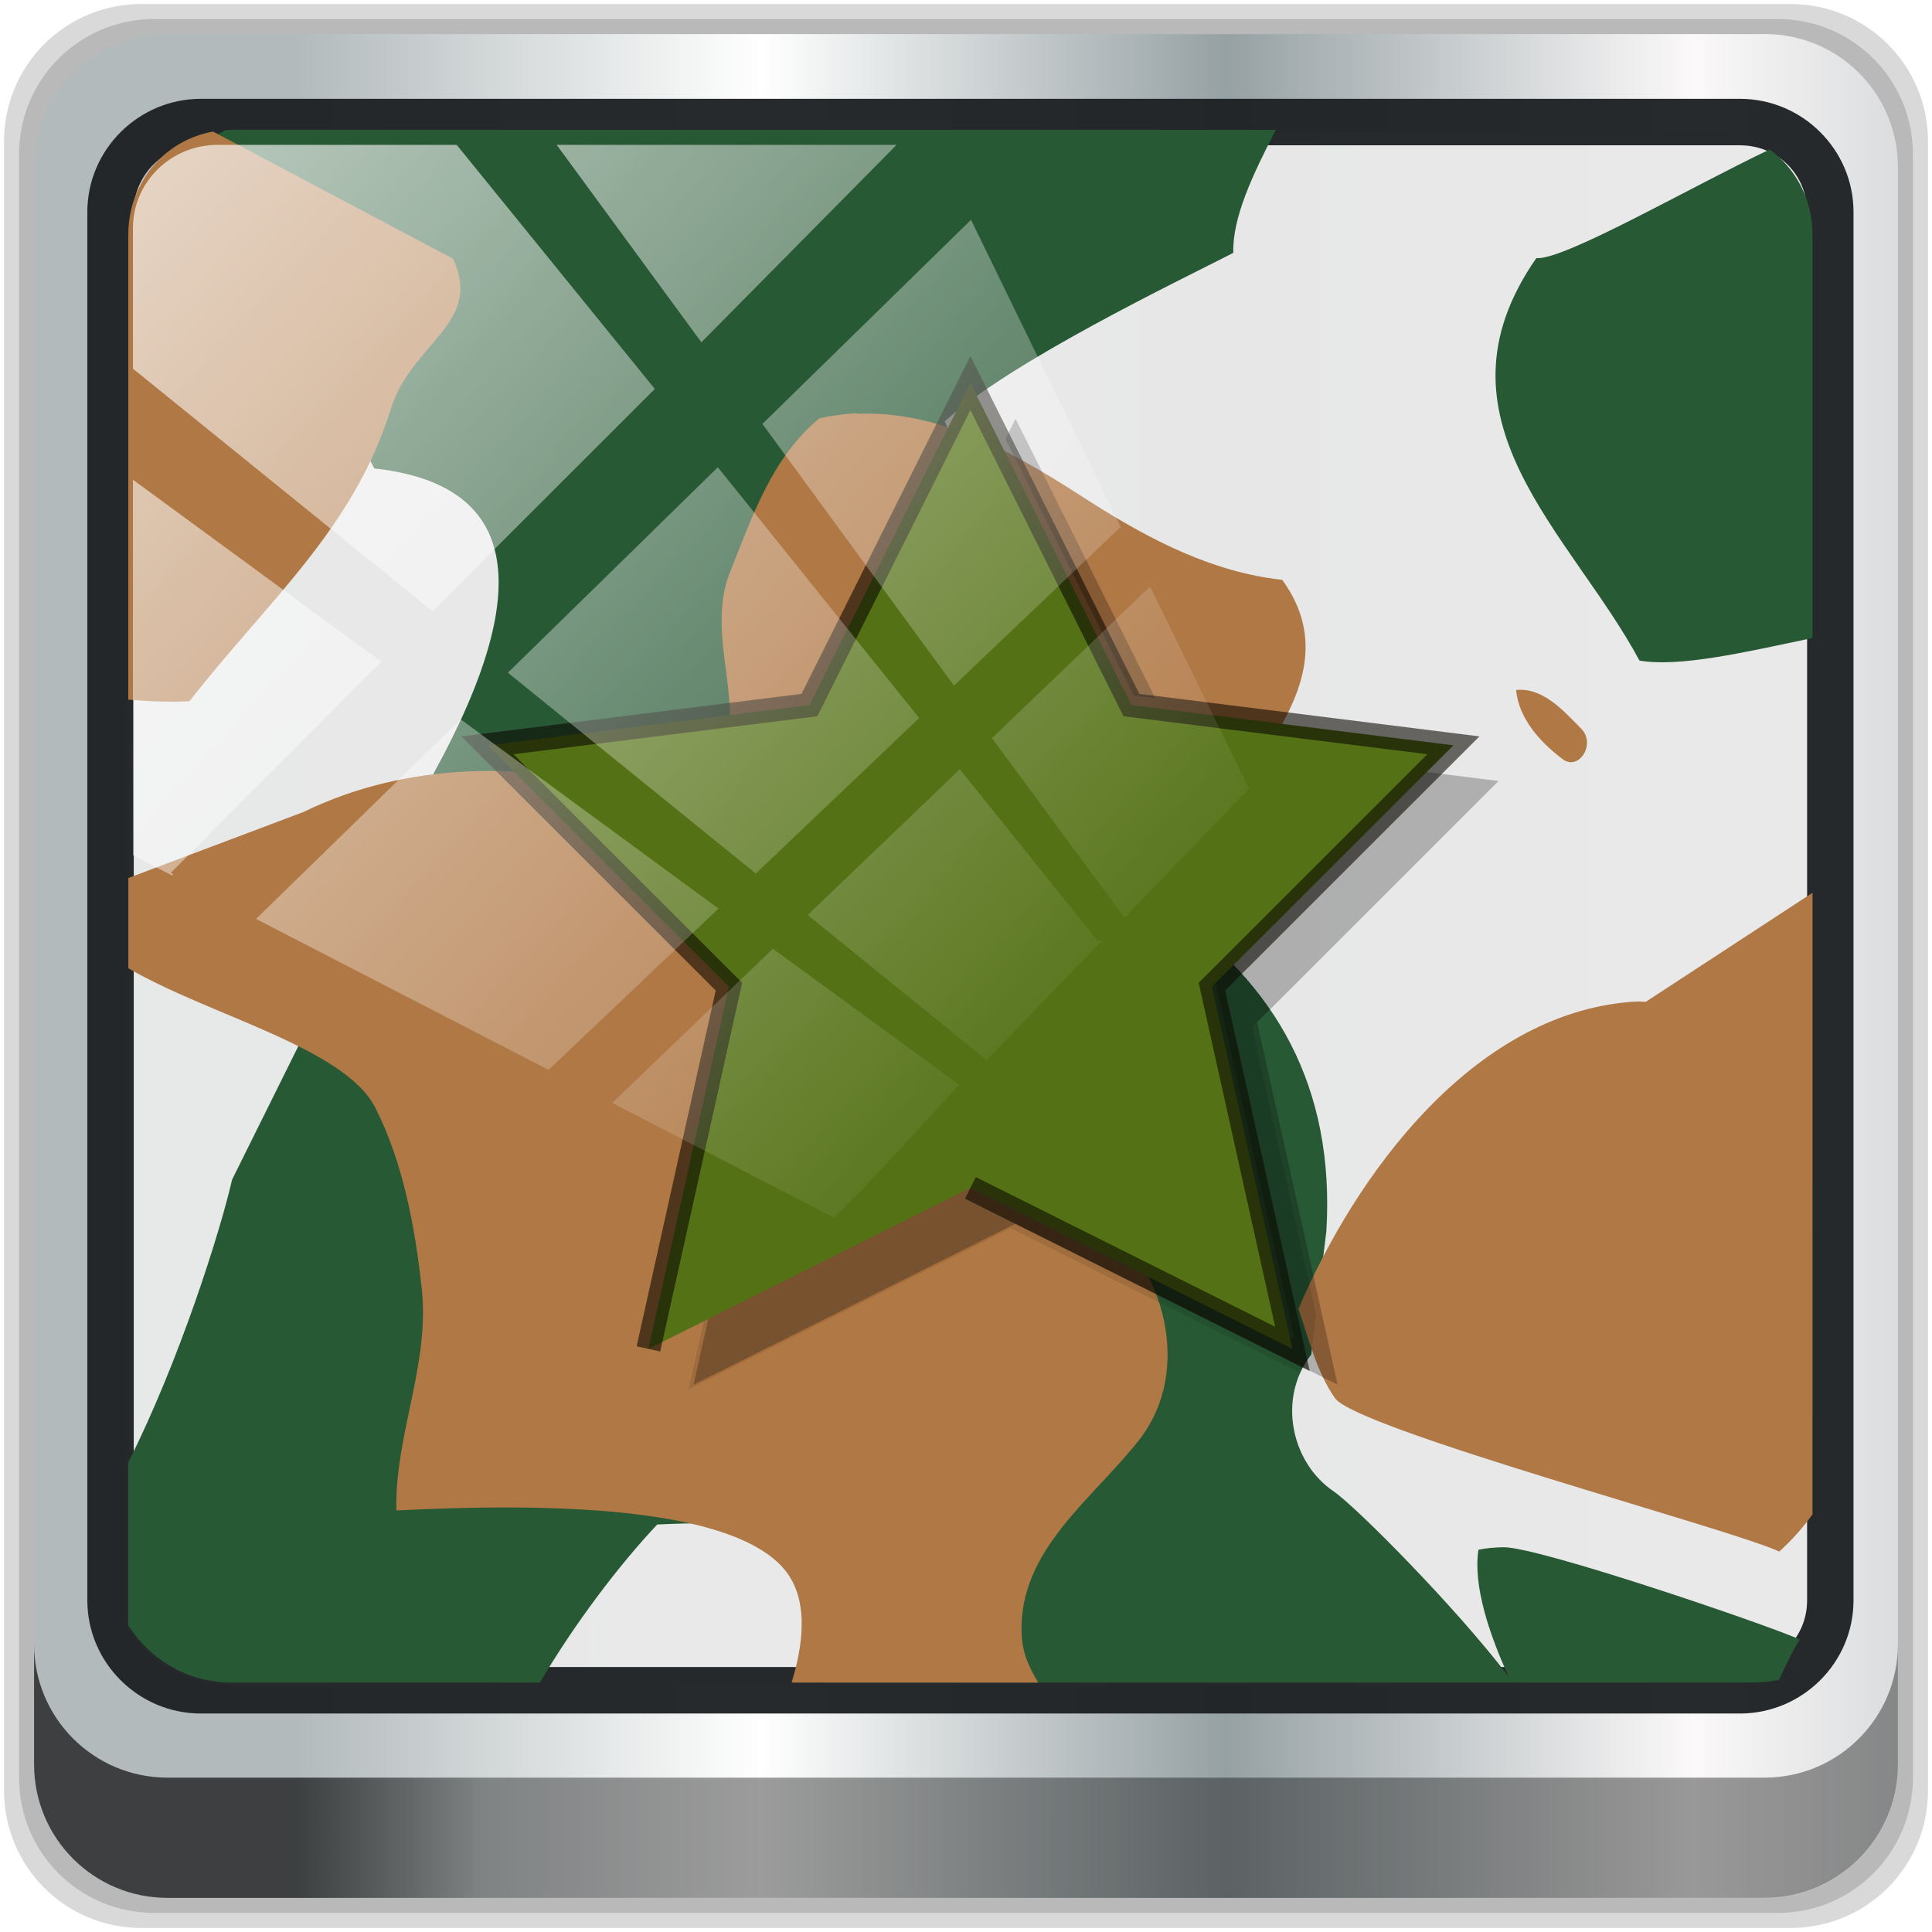<?xml version="1.0" encoding="UTF-8" standalone="no"?>
<svg
   xmlns:dc="http://purl.org/dc/elements/1.1/"
   xmlns:cc="http://creativecommons.org/ns#"
   xmlns:rdf="http://www.w3.org/1999/02/22-rdf-syntax-ns#"
   xmlns:svg="http://www.w3.org/2000/svg"
   xmlns="http://www.w3.org/2000/svg"
   xmlns:xlink="http://www.w3.org/1999/xlink"
   xmlns:sodipodi="http://sodipodi.sourceforge.net/DTD/sodipodi-0.dtd"
   xmlns:inkscape="http://www.inkscape.org/namespaces/inkscape"
   viewBox="0 0 48 48"
   version="1.1"
   id="svg104"
   sodipodi:docname="steam_icon_58610.svg"
   inkscape:version="0.92.2 5c3e80d, 2017-08-06">
  <sodipodi:namedview
     pagecolor="#ffffff"
     bordercolor="#666666"
     borderopacity="1"
     objecttolerance="10"
     gridtolerance="10"
     guidetolerance="10"
     inkscape:pageopacity="0"
     inkscape:pageshadow="2"
     inkscape:window-width="1280"
     inkscape:window-height="972"
     id="namedview106"
     showgrid="false"
     inkscape:zoom="26.470563"
     inkscape:cx="27.322321"
     inkscape:cy="25.12766"
     inkscape:window-x="0"
     inkscape:window-y="23"
     inkscape:window-maximized="1"
     inkscape:current-layer="svg104"
     inkscape:snap-global="false" />
  <defs
     id="defs62">
    <linearGradient
       id="linearGradient3764"
       x1="1"
       x2="47"
       gradientUnits="userSpaceOnUse"
       gradientTransform="matrix(0,-1,1,0,-1.5e-6,48)">
      <stop
         style="stop-color:#2f1e0d;stop-opacity:1"
         id="stop47" />
      <stop
         offset="1"
         style="stop-color:#3f2811;stop-opacity:1"
         id="stop49" />
    </linearGradient>
    <clipPath
       id="clipPath-701917413">
      <g
         transform="translate(0,-1004.362)"
         id="g54">
        <path
           d="m -24 13 c 0 1.105 -0.672 2 -1.5 2 -0.828 0 -1.5 -0.895 -1.5 -2 0 -1.105 0.672 -2 1.5 -2 0.828 0 1.5 0.895 1.5 2 z"
           transform="matrix(15.333,0,0,11.5,415,878.862)"
           style="fill:#1890d0"
           id="path52" />
      </g>
    </clipPath>
    <clipPath
       id="clipPath-713257080">
      <g
         transform="translate(0,-1004.362)"
         id="g59">
        <path
           d="m -24 13 c 0 1.105 -0.672 2 -1.5 2 -0.828 0 -1.5 -0.895 -1.5 -2 0 -1.105 0.672 -2 1.5 -2 0.828 0 1.5 0.895 1.5 2 z"
           transform="matrix(15.333,0,0,11.5,415,878.862)"
           style="fill:#1890d0"
           id="path57" />
      </g>
    </clipPath>
    <linearGradient
       inkscape:collect="always"
       xlink:href="#linearGradient6139-0"
       id="linearGradient4071"
       gradientUnits="userSpaceOnUse"
       gradientTransform="matrix(0.551,0,0,0.551,4.036,-10.452)"
       x1="6"
       y1="47"
       x2="90"
       y2="47" />
    <linearGradient
       id="linearGradient6139-0">
      <stop
         id="stop6141-2"
         offset="0"
         style="stop-color:#b2babc;stop-opacity:1" />
      <stop
         style="stop-color:#ffffff;stop-opacity:1;"
         offset="0.25"
         id="stop6151-0" />
      <stop
         style="stop-color:#96a1a4;stop-opacity:1"
         offset="0.5"
         id="stop6147-1" />
      <stop
         id="stop6149-4"
         offset="0.75"
         style="stop-color:#fbf9f9;stop-opacity:1;" />
      <stop
         id="stop6143-4"
         offset="1"
         style="stop-color:#b2b9bc;stop-opacity:1" />
    </linearGradient>
    <linearGradient
       gradientTransform="matrix(0.498,0,0,0.498,6.597,-8.442)"
       inkscape:collect="always"
       xlink:href="#linearGradient3832-0-6-1-1"
       id="linearGradient4129"
       x1="1.5"
       y1="88.172"
       x2="94.5"
       y2="88.172"
       gradientUnits="userSpaceOnUse" />
    <linearGradient
       id="linearGradient3832-0-6-1-1">
      <stop
         style="stop-color:#000000;stop-opacity:1;"
         offset="0"
         id="stop3834-6-3-7-1" />
      <stop
         id="stop3872-2-4"
         offset="0.1"
         style="stop-color:#000000;stop-opacity:0.588;" />
      <stop
         style="stop-color:#000000;stop-opacity:0.588;"
         offset="0.9"
         id="stop3844-6-2-7-6" />
      <stop
         style="stop-color:#000000;stop-opacity:1;"
         offset="1"
         id="stop3836-5-0-2-9" />
    </linearGradient>
    <radialGradient
       inkscape:collect="always"
       xlink:href="#linearGradient3737"
       id="radialGradient7462"
       gradientUnits="userSpaceOnUse"
       gradientTransform="matrix(0.486,0,0,0.024,23.476,31.474)"
       cx="13.948"
       cy="44.893"
       fx="13.948"
       fy="44.893"
       r="43.199" />
    <linearGradient
       id="linearGradient3737">
      <stop
         offset="0"
         style="stop-color:#ffffff;stop-opacity:1"
         id="stop3739" />
      <stop
         offset="1"
         style="stop-color:#ffffff;stop-opacity:0"
         id="stop3741" />
    </linearGradient>
    <radialGradient
       inkscape:collect="always"
       xlink:href="#linearGradient3737"
       id="radialGradient7464"
       gradientUnits="userSpaceOnUse"
       gradientTransform="matrix(0.442,0,0,0.024,7.264,-51.493)"
       cx="13.948"
       cy="44.893"
       fx="13.948"
       fy="44.893"
       r="43.199" />
    <linearGradient
       gradientTransform="translate(12.203,-16.375)"
       inkscape:collect="always"
       xlink:href="#linearGradient3737"
       id="linearGradient4767"
       gradientUnits="userSpaceOnUse"
       x1="2.771"
       y1="-28.642"
       x2="50.528"
       y2="14.514" />
    <clipPath
       id="clipPath4156-4-1"
       clipPathUnits="userSpaceOnUse">
      <path
         inkscape:connector-curvature="0"
         id="path4158-0-8"
         d="m 27.046,-55.695 -14.214,13.321 h 0.061 l 15.653,21.771 10.231,-10.546 C 38.562,-32.302 27.468,-54.819 27.046,-55.695 Z M 9.647,-39.383 -5.241,-25.321 15.988,-7.806 26.372,-18.383 Z m 31.491,12.951 -9.741,9.714 8.945,12.458 7.781,-7.555 z m -49.84,4.379 -13.754,12.982 26.283,13.846 0.061,-0.062 -0.123,-0.062 L 13.599,-5.401 -8.702,-22.053 Z m 38.015,7.401 -9.803,9.775 11.579,9.559 7.628,-7.401 -8.669,-11.009 z m 20.187,5.674 -7.383,7.216 6.188,8.542 5.82,-6.137 z m -32.195,6.322 -9.557,9.498 13.662,7.185 7.934,-7.678 z m 23.312,2.374 -7.107,6.938 8.363,6.907 5.361,-5.674 -0.061,-0.092 -0.092,0.123 -6.464,-8.203 z m -8.73,8.542 -7.505,7.339 10.354,5.458 c 1.397,-1.321 5.675,-6.123 5.851,-6.322 z"
         style="opacity:0.6;fill:#ffffff;fill-opacity:1;stroke:none" />
    </clipPath>
    <clipPath
       id="clipPath-713257080-4">
      <g
         transform="translate(0,-1004.362)"
         id="g59-4">
        <path
           inkscape:connector-curvature="0"
           d="m -24,13 c 0,1.105 -0.672,2 -1.5,2 -0.828,0 -1.5,-0.895 -1.5,-2 0,-1.105 0.672,-2 1.5,-2 0.828,0 1.5,0.895 1.5,2 z"
           transform="matrix(15.333,0,0,11.5,415,878.862)"
           style="fill:#1890d0"
           id="path57-3" />
      </g>
    </clipPath>
    <filter
       inkscape:collect="always"
       style="color-interpolation-filters:sRGB"
       id="filter4322"
       x="-0.012"
       width="1.024"
       y="-0.012"
       height="1.024">
      <feGaussianBlur
         inkscape:collect="always"
         stdDeviation="0.12"
         id="feGaussianBlur4324" />
    </filter>
  </defs>
  <path
     inkscape:connector-curvature="0"
     id="path3288"
     d="M 44.486,0.1 H 3.514 C 1.623,0.1 0.1,1.623 0.1,3.514 v 40.971 C 0.1,46.377 1.623,47.9 3.514,47.9 H 44.486 C 46.377,47.9 47.9,46.377 47.9,44.486 V 3.514 C 47.9,1.623 46.377,0.1 44.486,0.1 Z"
     style="display:inline;opacity:0.15;fill:#000000;fill-opacity:1;fill-rule:nonzero;stroke:none;stroke-width:0.498" />
  <path
     style="display:inline;opacity:0.15;fill:#000000;fill-opacity:1;fill-rule:nonzero;stroke:none;stroke-width:0.498"
     d="M 44.166,0.473 H 3.834 c -1.862,0 -3.361,1.499 -3.361,3.361 v 40.331 c 0,1.862 1.499,3.361 3.361,3.361 h 40.331 c 1.862,0 3.361,-1.499 3.361,-3.361 V 3.834 c 0,-1.862 -1.499,-3.361 -3.361,-3.361 z"
     id="path4085"
     inkscape:connector-curvature="0" />
  <path
     inkscape:connector-curvature="0"
     id="rect4251-1"
     d="M 43.846,0.847 H 4.154 c -1.832,0 -3.308,1.475 -3.308,3.308 v 39.691 c 0,1.832 1.475,3.308 3.308,3.308 h 39.691 c 1.832,0 3.308,-1.475 3.308,-3.308 V 4.154 c 0,-1.832 -1.475,-3.308 -3.308,-3.308 z"
     style="display:inline;fill:url(#linearGradient4071);fill-opacity:1;fill-rule:nonzero;stroke:none;stroke-width:0.498" />
  <path
     sodipodi:nodetypes="sscccsccscccsss"
     inkscape:connector-curvature="0"
     id="path3400-6"
     d="m 5.697,3.28 c -1.422,0 -2.551,1.153 -2.551,2.606 v 10.797 3.648 20.111 c 0.546,0.849 1.478,1.417 2.551,1.417 h 2.041 32.658 2.823 c 1.073,0 1.224,0.018 1.77,-0.831 V 20.33 16.682 5.886 c 0,-1.452 -1.129,-2.606 -2.551,-2.606 z"
     style="display:inline;opacity:0.98;fill:#e8e8e8;fill-opacity:1;fill-rule:nonzero;stroke:none;stroke-width:0.516" />
  <path
     style="color:#000000;font-style:normal;font-variant:normal;font-weight:normal;font-stretch:normal;font-size:medium;line-height:normal;font-family:Sans;-inkscape-font-specification:Sans;text-indent:0;text-align:start;text-decoration:none;text-decoration-line:none;letter-spacing:normal;word-spacing:normal;text-transform:none;writing-mode:lr-tb;direction:ltr;baseline-shift:baseline;text-anchor:start;display:inline;overflow:visible;visibility:visible;fill:#1f2224;fill-opacity:0.958;stroke:none;stroke-width:1.183;marker:none;enable-background:accumulate"
     d="m 4.992,2.455 c -1.552,0 -2.822,1.264 -2.822,2.811 v 34.495 c 0,1.547 1.27,2.811 2.822,2.811 h 38.236 c 1.552,0 2.822,-1.264 2.822,-2.811 V 5.266 c 0,-1.547 -1.27,-2.811 -2.822,-2.811 z m 0,1.155 h 38.236 c 0.94,0 1.669,0.737 1.669,1.656 v 34.495 c 0,0.919 -0.729,1.656 -1.669,1.656 H 4.992 c -0.94,0 -1.669,-0.737 -1.669,-1.656 V 5.266 c 0,-0.919 0.729,-1.656 1.669,-1.656 z"
     id="path4989"
     inkscape:connector-curvature="0" />
  <path
     id="path4118"
     d="m 0.847,40.851 v 2.987 c 0,1.832 1.482,3.314 3.314,3.314 h 39.678 c 1.832,0 3.314,-1.482 3.314,-3.314 v -2.987 c 0,1.832 -1.482,3.314 -3.314,3.314 H 4.161 c -1.832,0 -3.314,-1.482 -3.314,-3.314 z"
     style="display:inline;opacity:0.658;fill:url(#linearGradient4129);fill-opacity:1;fill-rule:nonzero;stroke:none;stroke-width:0.498"
     inkscape:connector-curvature="0" />
  <path
     style="fill:#285935;fill-opacity:1;stroke:none;stroke-opacity:1"
     d="m 5.741,3.224 c -0.052,0 -0.101,0.013 -0.152,0.016 -0.168,0.092 -0.336,0.181 -0.488,0.24 l 4.197,8.158 c 3.477,0.383 4.082,2.816 1.5,7.531 L 5.766,29.308 c -0.29,1.275 -1.315,4.523 -2.578,7.021 v 4.057 c 0.546,0.849 1.48,1.416 2.553,1.416 h 2.041 5.633 c 0.846,-1.442 1.959,-2.914 2.914,-3.926 0.441,-0.023 0.867,-0.031 1.25,-0.031 4.527,0.006 4.782,1.693 3.102,3.957 h 19.758 2.824 c 0.444,0 0.712,-0.012 0.934,-0.068 0.218,-0.449 0.395,-0.839 0.523,-1 -0.85,-0.38 -6.491,-2.302 -7.363,-2.293 -0.211,0.004 -0.43,0.019 -0.625,0.062 -0.141,0.892 0.28,2.131 0.75,3.152 -1.312,-1.725 -3.774,-4.203 -4.342,-4.598 -1.063,-0.715 -1.409,-2.32 -0.562,-3.406 l 0.375,-3.062 c 0.215,-3.551 -1.238,-6.162 -4,-8.029 L 23.471,10.469 c 1.656,-1.5 5.788,-3.479 7.17,-4.186 -0.025,-0.879 0.485,-1.949 1.057,-3.059 z M 43.969,3.713 c -1.922,0.911 -5.132,2.767 -5.799,2.699 -2.781,4 0.855,6.816 2.562,10 0.99,0.17 2.593,-0.2 4.299,-0.561 V 5.83 c 0,-0.881 -0.419,-1.647 -1.062,-2.117 z"
     id="path76"
     inkscape:connector-curvature="0" />
  <path
     style="fill:#b07845;fill-opacity:1"
     d="M 5.294,3.269 C 4.089,3.482 3.188,4.534 3.188,5.83 v 10.797 0.756 c 0.53,0.044 1.064,0.065 1.518,0.039 1.969,-2.516 4.074,-4.281 5,-7.25 C 10.228,8.498 12.01,8.044 11.255,6.428 Z M 21.298,10.265 c -0.313,0.016 -0.613,0.059 -0.938,0.125 -1.176,0.969 -1.672,2.443 -2.219,3.812 -0.664,1.652 0.517,3.469 -0.312,4.969 -0.547,0.5 -1.384,0.655 -2.064,0.48 -2.684,-0.734 -5.652,-0.73 -8.219,0.52 l -4.357,1.643 v 2.242 c 2.008,1.174 5.382,1.969 6.139,3.471 0.688,1.359 0.98,2.953 1.145,4.438 0.227,1.898 -0.672,3.693 -0.625,5.562 3.629,-0.184 8.06,-0.125 9.531,1.344 0.672,0.674 0.652,1.745 0.289,2.932 h 6.127 c -0.201,-0.336 -0.387,-0.687 -0.412,-1.182 -0.102,-2.105 1.777,-3.375 2.941,-4.875 1.289,-1.688 0.652,-4.228 -1.031,-5.564 0.594,-2.465 0.828,-5.063 1.625,-7.527 0.91,-2.785 5.019,-5.387 2.938,-8.25 -1.723,-0.184 -3.273,-0.992 -4.719,-1.906 -1.738,-1.125 -3.664,-2.309 -5.844,-2.219 l 0.006,-0.01 z m 16.369,6.877 c 0.066,0.719 0.609,1.305 1.156,1.719 0.398,0.301 0.832,-0.367 0.469,-0.75 -0.43,-0.434 -0.945,-1.035 -1.625,-0.969 z m 7.365,5.039 -4.143,2.709 c -0.12,-0.01 -0.246,-0.009 -0.379,0.002 -3.922,0.316 -6.824,4.277 -8.25,7.625 0.25,0.734 0.461,1.586 0.906,2.219 0.547,0.77 9.879,3.261 11.039,3.812 0.316,-0.285 0.587,-0.594 0.826,-0.924 z"
     id="path78"
     inkscape:connector-curvature="0" />
  <path
     d="m 19.11,25.513 -2,9 8,-4 7.195,3.598 c 0.072,-0.159 0.159,-0.315 0.271,-0.459 l 0.121,-0.992 -1.588,-7.146 0.436,-0.434 c -0.656,-0.958 -1.523,-1.796 -2.594,-2.52 z"
     style="fill:#000000;fill-opacity:0.098"
     id="path80"
     inkscape:connector-curvature="0" />
  <path
     style="fill:#000000;fill-opacity:0.248;fill-rule:nonzero;stroke:none;filter:url(#filter4322)"
     d="m 25.231,10.404 -0.25,0.502 3.188,6.377 0.535,0.066 z m 10.059,8.758 -5.121,5.117 2,9 -8,-4 -6.523,3.262 -0.414,1.859 8,-4 8,4 -2,-9 6,-5.996 z m -22.006,0.236 -0.053,0.006 4.926,4.924 0.012,-0.049 z"
     id="path4319"
     inkscape:connector-curvature="0" />
  <path
     inkscape:connector-curvature="0"
     id="path92"
     style="fill:#547115;fill-opacity:1;fill-rule:nonzero;stroke:#0b0801;stroke-opacity:0.589;stroke-width:0.6;stroke-miterlimit:4;stroke-dasharray:none"
     d="m 16.11,33.513 2,-9 -6,-5.996 8,-1 4,-8 4,8 8,1 -6,5.996 2,9 -8,-4 m -8,4" />
  <rect
     ry="2.116"
     rx="2.116"
     y="40.058"
     x="2.776"
     height="2.116"
     width="41.949"
     id="rect4131"
     style="opacity:0.55;fill:url(#radialGradient7462);fill-opacity:1;stroke:none;stroke-width:0.498" />
  <rect
     transform="rotate(90)"
     style="opacity:0.669;fill:url(#radialGradient7464);fill-opacity:1;stroke:none;stroke-width:0.498"
     id="rect4141"
     width="38.215"
     height="2.116"
     x="2.868"
     y="-44.955"
     rx="2.116"
     ry="2.116" />
  <rect
     clip-path="url(#clipPath4156-4-1)"
     ry="3.957"
     rx="3.957"
     y="-30"
     x="2"
     height="69.024"
     width="75.966"
     id="rect4146"
     style="opacity:0.7;fill:url(#linearGradient4767);fill-opacity:1;stroke:none"
     transform="matrix(0.532,0,0,0.522,2.239,19.259)" />
  <g
     id="g90">
    <g
       style="clip-path:url(#clipPath-701917413)"
       clip-path="url(#clipPath-701917413)"
       id="g88">
      <g
         transform="translate(1,1)"
         id="g86">
        <g
           style="opacity:0.1"
           id="g84">
          <!-- color: #3f2811 -->
        </g>
      </g>
    </g>
  </g>
</svg>
